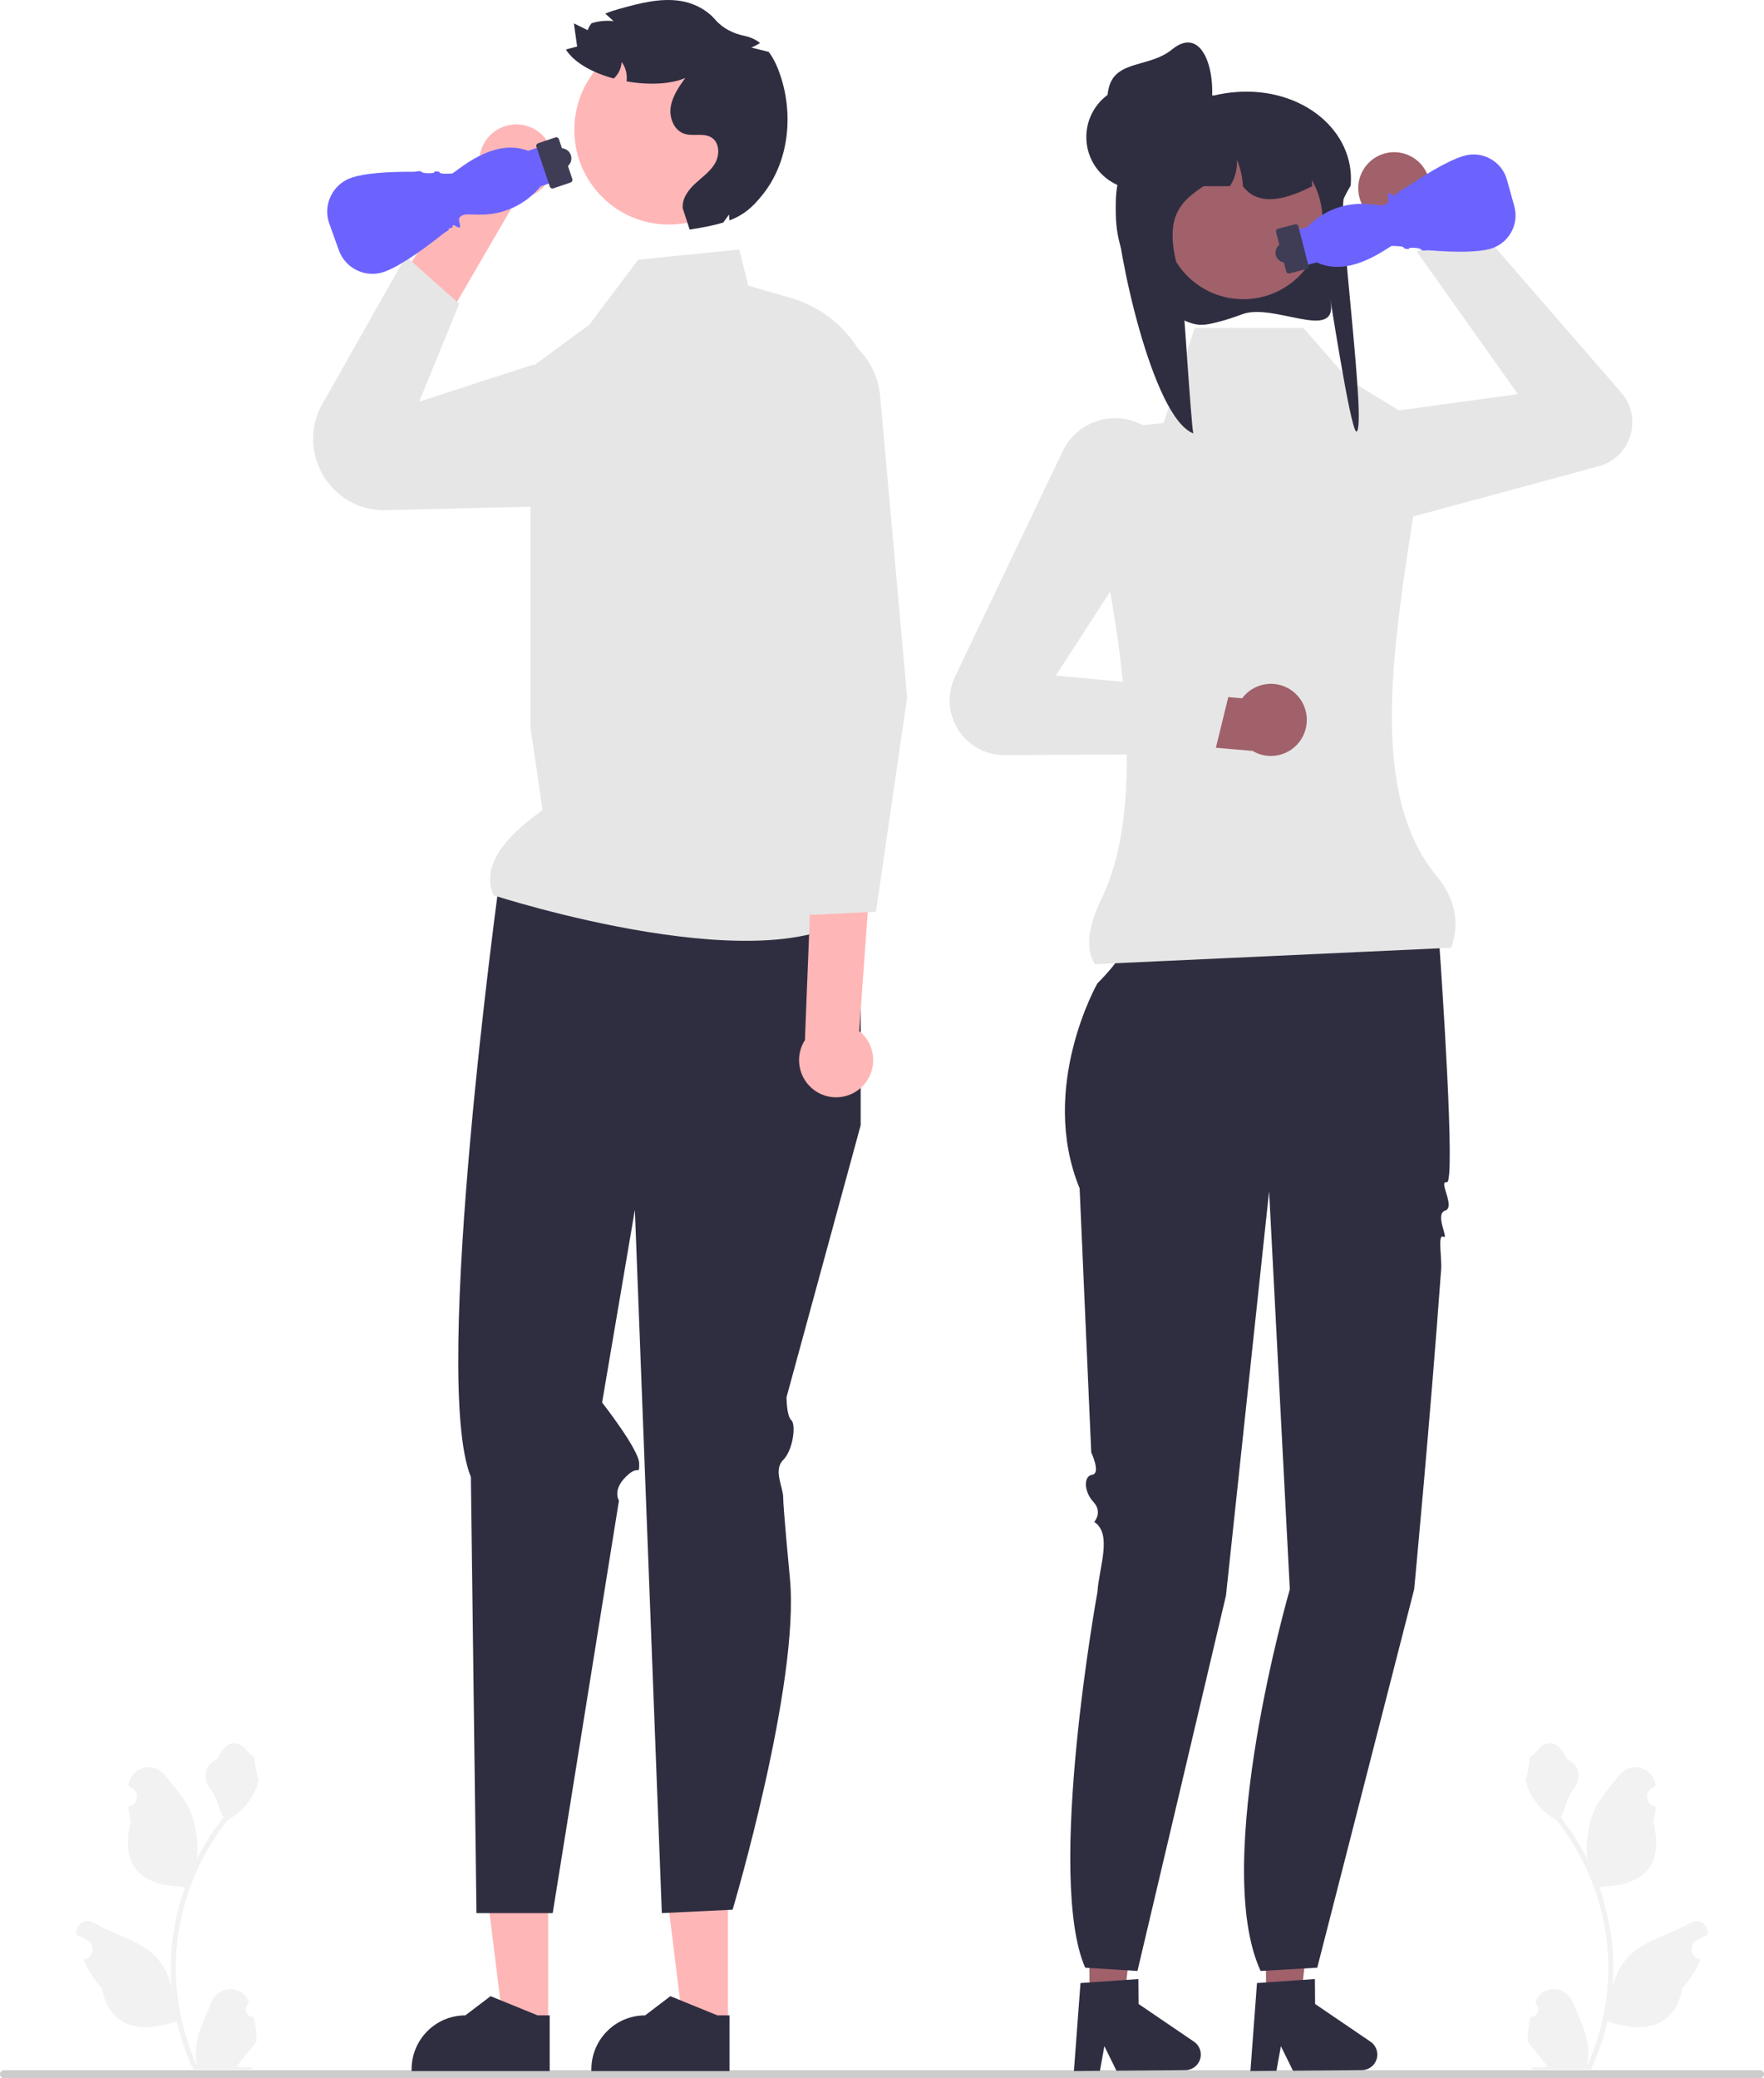 <svg width="152" height="179" viewBox="0 0 152 179" fill="none" xmlns="http://www.w3.org/2000/svg">
<g clip-path="url(#clip0_176_200)">
<path d="M131.882 173.721C132.463 173.758 132.785 173.033 132.345 172.61L132.301 172.435C132.307 172.421 132.313 172.407 132.318 172.393C132.907 170.986 134.901 170.996 135.485 172.405C136.002 173.656 136.662 174.909 136.824 176.232C136.897 176.816 136.864 177.41 136.735 177.983C137.948 175.325 138.587 172.422 138.587 169.503C138.587 168.769 138.547 168.036 138.465 167.304C138.398 166.706 138.305 166.111 138.185 165.522C137.535 162.336 136.129 159.302 134.101 156.768C133.126 156.233 132.313 155.397 131.821 154.396C131.645 154.034 131.507 153.646 131.441 153.25C131.552 153.264 131.86 151.569 131.776 151.465C131.931 151.23 132.207 151.113 132.376 150.883C133.216 149.741 134.373 149.941 134.978 151.493C136.268 152.146 136.281 153.23 135.489 154.272C134.985 154.935 134.916 155.832 134.474 156.541C134.519 156.6 134.566 156.656 134.612 156.715C135.446 157.787 136.167 158.941 136.775 160.152C136.604 158.806 136.857 157.184 137.29 156.138C137.782 154.947 138.705 153.943 139.518 152.913C140.494 151.676 142.496 152.216 142.668 153.784C142.669 153.8 142.671 153.815 142.673 153.83C142.552 153.898 142.434 153.971 142.318 154.048C141.659 154.485 141.887 155.509 142.668 155.63L142.685 155.633C142.642 156.069 142.567 156.501 142.458 156.926C143.501 160.97 141.25 162.443 138.036 162.509C137.965 162.546 137.896 162.582 137.825 162.617C138.15 163.537 138.41 164.48 138.603 165.436C138.776 166.281 138.896 167.135 138.963 167.992C139.047 169.074 139.04 170.162 138.949 171.242L138.954 171.203C139.185 170.014 139.829 168.903 140.764 168.133C142.157 166.985 144.125 166.562 145.628 165.64C146.351 165.196 147.278 165.77 147.152 166.611L147.146 166.651C146.922 166.742 146.704 166.848 146.493 166.967C146.372 167.035 146.254 167.108 146.138 167.184C145.479 167.621 145.707 168.646 146.488 168.767L146.506 168.769C146.518 168.771 146.529 168.773 146.542 168.775C146.158 169.689 145.623 170.537 144.954 171.269C144.302 174.799 141.502 175.134 138.507 174.106H138.505C138.178 175.537 137.699 176.934 137.084 178.266H132.009C131.991 178.21 131.974 178.151 131.958 178.095C132.427 178.124 132.9 178.096 133.362 178.011C132.986 177.547 132.609 177.08 132.233 176.617C132.223 176.608 132.216 176.599 132.209 176.589C132.018 176.352 131.825 176.117 131.634 175.88L131.634 175.879C131.622 175.151 131.709 174.425 131.882 173.721Z" fill="#F2F2F2"/>
<path d="M21.854 173.721C21.272 173.758 20.951 173.033 21.391 172.61L21.434 172.435C21.429 172.421 21.423 172.407 21.417 172.393C20.829 170.986 18.834 170.996 18.251 172.405C17.733 173.656 17.074 174.909 16.911 176.232C16.839 176.816 16.871 177.41 17.001 177.983C15.787 175.325 15.149 172.422 15.149 169.503C15.149 168.769 15.189 168.036 15.271 167.304C15.338 166.706 15.431 166.111 15.551 165.522C16.2 162.336 17.606 159.302 19.635 156.768C20.61 156.233 21.423 155.397 21.914 154.396C22.091 154.034 22.229 153.646 22.294 153.25C22.183 153.264 21.876 151.569 21.96 151.465C21.805 151.23 21.528 151.113 21.359 150.883C20.519 149.741 19.362 149.941 18.758 151.493C17.467 152.146 17.455 153.23 18.247 154.272C18.75 154.935 18.82 155.832 19.262 156.541C19.216 156.6 19.169 156.656 19.123 156.715C18.29 157.787 17.568 158.941 16.96 160.152C17.132 158.806 16.878 157.184 16.446 156.138C15.953 154.947 15.03 153.943 14.218 152.913C13.242 151.676 11.24 152.216 11.068 153.784C11.066 153.8 11.064 153.815 11.063 153.83C11.184 153.898 11.302 153.971 11.417 154.048C12.076 154.485 11.848 155.509 11.068 155.63L11.05 155.633C11.094 156.069 11.168 156.501 11.277 156.926C10.235 160.97 12.486 162.443 15.7 162.509C15.771 162.546 15.84 162.582 15.911 162.617C15.585 163.537 15.325 164.48 15.132 165.436C14.96 166.281 14.839 167.135 14.772 167.992C14.688 169.074 14.696 170.162 14.787 171.242L14.781 171.203C14.55 170.014 13.906 168.903 12.971 168.133C11.578 166.985 9.61 166.562 8.107 165.64C7.384 165.196 6.457 165.77 6.583 166.611L6.59 166.651C6.813 166.742 7.032 166.848 7.243 166.967C7.363 167.035 7.482 167.108 7.597 167.184C8.256 167.621 8.028 168.646 7.248 168.767L7.23 168.769C7.217 168.771 7.206 168.773 7.193 168.775C7.577 169.689 8.112 170.537 8.782 171.269C9.434 174.799 12.233 175.134 15.229 174.106H15.23C15.558 175.537 16.036 176.934 16.651 178.266H21.727C21.745 178.21 21.761 178.151 21.778 178.095C21.308 178.124 20.835 178.096 20.373 178.011C20.75 177.547 21.126 177.08 21.503 176.617C21.512 176.608 21.519 176.599 21.527 176.589C21.718 176.352 21.91 176.117 22.102 175.88L22.102 175.879C22.113 175.151 22.026 174.425 21.854 173.721Z" fill="#F2F2F2"/>
<path d="M0 178.664C0 178.85 0.149 179 0.335 179H151.665C151.851 179 152 178.85 152 178.664C152 178.477 151.851 178.328 151.665 178.328H0.335C0.149 178.328 0 178.477 0 178.664Z" fill="#CCCCCC"/>
<path d="M109.105 172.198L112.094 172.172L113.417 160.338L109.005 160.376L109.105 172.198Z" fill="#A0616A"/>
<path d="M118.094 175.868L113.32 172.62L113.302 170.474L112.275 170.543L109.092 170.763L108.312 170.815L107.746 178.398L109.989 178.378L110.371 176.252L111.411 178.367L117.355 178.317C118.093 178.31 118.686 177.703 118.68 176.965C118.676 176.525 118.457 176.115 118.094 175.868Z" fill="#2F2E41"/>
<path d="M93.895 172.198L96.885 172.172L98.208 160.338L93.796 160.376L93.895 172.198Z" fill="#A0616A"/>
<path d="M102.885 175.868L98.11 172.62L98.092 170.474L97.066 170.543L93.883 170.763L93.103 170.815L92.537 178.398L94.779 178.378L95.161 176.252L96.202 178.367L102.145 178.317C102.884 178.31 103.477 177.703 103.47 176.965C103.467 176.525 103.248 176.115 102.885 175.868Z" fill="#2F2E41"/>
<path d="M117.47 14.627C116.596 16.102 117.079 18.009 118.55 18.886C119.224 19.288 119.988 19.401 120.702 19.266L120.705 19.269L124.545 23.489L129.058 21.849L123.138 15.365L123.117 15.387C122.912 14.642 122.432 13.97 121.716 13.544C120.246 12.667 118.344 13.152 117.47 14.627Z" fill="#A0616A"/>
<path d="M120.835 76.52L108.718 76.904L97.238 79.463C97.238 79.463 98.386 80.87 94.56 84.707C94.56 84.707 89.458 93.662 93.029 102.361L94.03 125.113C94.03 125.113 94.884 126.915 94.114 127.031C93.345 127.147 93.4 128.496 94.218 129.375C95.035 130.254 94.293 131.094 94.293 131.094C95.868 132.147 94.706 134.983 94.56 137.157C94.56 137.157 90.097 161.686 93.507 169.493L98.013 169.775L105.639 137.44L109.356 102.617L111.141 136.901C111.141 136.901 104.31 160.433 108.624 169.775L113.504 169.493L121.855 136.901C121.855 136.901 123.261 122.099 124.182 109.299C124.25 108.363 123.862 106.25 124.376 106.529C124.89 106.808 123.593 104.583 124.523 104.283C125.454 103.983 123.889 101.667 124.671 101.836C125.454 102.006 124.17 83.417 124.045 81.667C123.535 74.503 120.835 76.52 120.835 76.52Z" fill="#2F2E41"/>
<path d="M114.484 46.285C113.196 46.285 111.953 45.784 110.998 44.846C109.716 43.587 109.208 41.793 109.639 40.046C110.136 38.035 111.779 36.554 113.826 36.273L130.79 33.95L122.076 21.663L126.977 19.168L139.691 33.808C140.58 34.832 140.876 36.219 140.482 37.519C140.088 38.818 139.073 39.805 137.765 40.159L115.811 46.107C115.37 46.227 114.925 46.285 114.484 46.285Z" fill="#E6E6E6"/>
<path d="M125.052 81.639L94.352 83.052C93.509 81.767 93.737 79.837 94.918 77.418C99.376 68.288 95.99 51.016 93.713 42.023C93.073 39.499 94.789 36.991 97.372 36.732L100.267 36.441L102.942 28.249H112.313L116.201 32.704L122.799 36.724C121.598 49.131 116.481 66.65 123.771 75.436C125.365 77.357 125.817 79.435 125.052 81.639Z" fill="#E6E6E6"/>
<path d="M107.055 27.064C106.345 27.327 105.618 27.575 104.862 27.76C103.879 28 103.324 28.111 102.376 27.742C102.343 27.729 102.311 27.716 102.281 27.704C98.739 26.222 96.227 22.688 96.149 18.542C96.144 18.474 96.144 18.404 96.144 18.335C96.144 18.001 96.159 17.668 96.192 17.341C96.234 16.886 96.306 16.439 96.407 16.003L96.397 16.002C95.629 15.214 95.334 14.136 95.432 13.052C95.557 11.635 96.351 10.209 97.628 9.405C98.578 8.809 99.66 8.411 100.821 8.275C101.123 8.241 101.428 8.222 101.739 8.222H104.621C105.232 8.08 105.84 7.982 106.43 7.936H106.435C112.234 7.453 116.808 11.31 116.382 16.002C116.379 16.007 116.374 16.012 116.371 16.017C116.247 16.219 116.138 16.41 116.042 16.593C115.949 16.763 115.87 16.927 115.802 17.082C115.273 18.282 117.788 36.889 116.886 37.171C116.372 37.332 114.303 23.485 114.674 26.118C115.141 29.422 109.727 26.073 107.055 27.064Z" fill="#2F2E41"/>
<path d="M107.132 25.774C110.899 25.774 113.953 22.711 113.953 18.933C113.953 15.154 110.899 12.091 107.132 12.091C103.364 12.091 100.31 15.154 100.31 18.933C100.31 22.711 103.364 25.774 107.132 25.774Z" fill="#A0616A"/>
<path d="M113.064 16.039C112.95 16.099 112.838 16.155 112.724 16.21C112.606 16.267 112.487 16.324 112.367 16.378C110.084 17.416 108.225 17.532 107.096 16.039C107.065 15.258 106.891 14.482 106.577 13.761C106.635 14.559 106.417 15.374 105.975 16.039H103.703C101.363 17.597 100.162 19.028 101.786 24.141C101.892 24.477 102.617 36.412 102.824 37.33C99.282 35.967 96.227 21.498 96.149 17.686C96.144 17.624 96.144 17.559 96.144 17.495C96.144 17.188 96.159 16.882 96.192 16.581C96.234 16.163 96.306 15.752 96.407 15.351L96.397 15.35C95.629 14.626 95.334 13.634 95.432 12.637C96.023 11.861 96.757 11.198 97.6 10.688C98.353 10.32 99.148 10.023 99.973 9.794C99.993 9.79 100.011 9.785 100.031 9.78C100.281 9.712 100.537 9.65 100.793 9.596C101.316 9.487 101.846 9.404 102.39 9.354C102.429 9.352 102.467 9.349 102.502 9.349C102.725 9.349 102.932 9.411 103.112 9.517C103.113 9.517 103.114 9.519 103.117 9.519C103.248 9.596 103.365 9.699 103.456 9.823C103.613 10.023 103.703 10.273 103.703 10.545H106.234C106.327 10.545 106.42 10.549 106.513 10.553C110.038 10.694 112.871 12.206 113.053 15.681C113.061 15.802 113.064 15.919 113.064 16.039Z" fill="#2F2E41"/>
<path d="M98.1 16.314C100.582 16.314 102.594 14.296 102.594 11.807C102.594 9.317 100.582 7.299 98.1 7.299C95.618 7.299 93.606 9.317 93.606 11.807C93.606 14.296 95.618 16.314 98.1 16.314Z" fill="#2F2E41"/>
<path d="M104.27 9.722C103.759 12.158 101.24 13.615 98.831 13.019C96.421 12.423 94.949 9.98 95.543 7.563C96.137 5.146 99.062 5.843 100.983 4.266C103.699 2.035 104.959 6.436 104.27 9.722Z" fill="#2F2E41"/>
<path d="M112.539 61.369C112.186 59.69 110.543 58.616 108.869 58.97C108.101 59.132 107.464 59.568 107.029 60.152L107.024 60.152L101.349 59.657L99.138 63.929L107.871 64.677L107.872 64.646C108.527 65.055 109.333 65.223 110.147 65.051C111.821 64.697 112.893 63.048 112.539 61.369Z" fill="#A0616A"/>
<path d="M86.54 65.047C84.918 65.047 83.433 64.228 82.564 62.853C81.689 61.47 81.589 59.762 82.294 58.284L91.563 38.879C92.338 37.256 93.868 36.195 95.656 36.042C97.44 35.888 99.131 36.672 100.17 38.14C101.366 39.829 101.413 42.044 100.29 43.784L90.981 58.195L105.951 59.585L104.64 64.939L86.569 65.047L86.54 65.047Z" fill="#E6E6E6"/>
<path d="M121.394 21.455C121.394 21.449 121.394 21.444 121.395 21.44C121.405 21.367 121.484 21.353 121.51 21.348C121.647 21.324 122.41 21.342 122.515 21.539C122.547 21.6 122.742 21.584 122.884 21.572C122.984 21.564 123.088 21.555 123.178 21.562C125.48 21.754 127.252 21.72 128.304 21.464C129.101 21.27 129.767 20.774 130.181 20.066C130.594 19.361 130.704 18.54 130.481 17.75L129.852 15.491C129.635 14.71 129.125 14.066 128.417 13.676C127.704 13.283 126.881 13.198 126.1 13.436C124.643 13.879 122.537 15.205 121.027 16.239C120.965 16.281 120.878 16.326 120.793 16.37C120.721 16.408 120.619 16.461 120.571 16.496C120.581 16.52 120.576 16.542 120.574 16.55C120.558 16.616 120.494 16.628 120.413 16.642C120.362 16.651 120.244 16.671 120.224 16.704C120.221 16.709 120.224 16.72 120.226 16.726C120.249 16.796 120.218 16.833 120.197 16.848C120.137 16.894 120.078 16.854 119.971 16.782C119.89 16.727 119.7 16.597 119.64 16.637C119.625 16.647 119.552 16.721 119.641 17.159C119.667 17.284 119.642 17.395 119.57 17.482C119.397 17.69 119.002 17.686 118.985 17.686L117.919 17.586C115.95 17.402 114.036 18.116 112.665 19.544L112.649 19.561L111.622 19.826L112.406 22.876L113.461 22.603L113.487 22.615C115.089 23.347 116.976 23.011 119.257 21.589L119.904 21.185L119.928 21.185C120.354 21.184 120.881 21.208 120.97 21.329C120.984 21.349 120.992 21.371 120.992 21.393C121.057 21.428 121.264 21.454 121.394 21.455Z" fill="#6C63FF"/>
<path d="M110.832 23.39C110.863 23.511 110.987 23.585 111.108 23.553L112.589 23.171C112.71 23.139 112.783 23.015 112.752 22.893L111.875 19.483C111.844 19.361 111.72 19.288 111.599 19.319L110.118 19.702C109.997 19.733 109.924 19.857 109.955 19.979L110.832 23.39Z" fill="#3F3D56"/>
<path d="M110.748 22.615C111.215 22.615 111.593 22.236 111.593 21.768C111.593 21.3 111.215 20.92 110.748 20.92C110.282 20.92 109.904 21.3 109.904 21.768C109.904 22.236 110.282 22.615 110.748 22.615Z" fill="#3F3D56"/>
<path d="M62.722 174.349L58.851 174.348L57.01 159.376L62.722 159.377L62.722 174.349Z" fill="#FFB6B6"/>
<path d="M62.858 178.398L50.956 178.398V178.247C50.957 175.681 53.031 173.601 55.589 173.601H55.589L57.763 171.947L61.819 173.601L62.858 173.601L62.858 178.398Z" fill="#2F2E41"/>
<path d="M47.231 174.349L43.361 174.348L41.519 159.376L47.231 159.377L47.231 174.349Z" fill="#FFB6B6"/>
<path d="M47.367 178.398L35.466 178.398V178.247C35.466 175.681 37.54 173.601 40.098 173.601H40.098L42.272 171.947L46.328 173.601L47.367 173.601L47.367 178.398Z" fill="#2F2E41"/>
<path d="M46.852 11.761C48.041 13.068 47.947 15.095 46.643 16.287C46.046 16.833 45.298 17.106 44.548 17.119L44.546 17.122L37.739 28.814L32.922 26.462L41.281 13.686L41.307 13.704C41.36 12.908 41.705 12.131 42.34 11.551C43.644 10.359 45.664 10.453 46.852 11.761Z" fill="#FFB6B6"/>
<path d="M43.091 75.425C43.091 75.425 37.089 118.772 40.574 127.219L41.056 164.791H47.626L53.334 129.258C53.334 129.258 52.753 128.384 53.915 127.219C55.076 126.054 55.076 127.219 55.076 126.054C55.076 124.889 51.882 120.811 51.882 120.811L54.705 104.209L57.029 164.791L63.127 164.5C63.127 164.5 68.935 144.986 68.064 135.957C68.064 135.957 67.483 129.84 67.483 128.966C67.483 128.093 66.612 126.636 67.483 125.763C68.354 124.889 68.6 122.692 68.187 122.334C67.773 121.976 67.773 120.353 67.773 120.353L74.162 96.928V78.989L43.091 75.425Z" fill="#2F2E41"/>
<path d="M63.708 21.492L54.996 22.366L50.779 27.969L45.703 31.702V62.614L46.752 69.775C44.47 71.42 41.224 74.151 42.528 77.12C42.528 77.12 67.332 85.179 74.302 78.189L73.721 60.521L75.48 36.228C75.829 31.413 72.771 27.01 68.147 25.669L64.471 24.603L63.708 21.492Z" fill="#E6E6E6"/>
<path d="M72.607 94.471C74.344 94.161 75.501 92.497 75.191 90.755C75.05 89.957 74.622 89.283 74.036 88.815L74.037 88.81L75.199 72.6L70.13 70.084L69.36 89.539L69.391 89.54C68.95 90.204 68.751 91.032 68.902 91.879C69.211 93.621 70.87 94.782 72.607 94.471Z" fill="#FFB6B6"/>
<path d="M75.481 78.532L69.848 78.814L67.714 67.356L62.921 35.664C62.645 33.835 63.158 31.967 64.33 30.539C65.501 29.11 67.23 28.245 69.073 28.164C72.554 28.009 75.526 30.62 75.838 34.101L78.166 60.068L75.481 78.532Z" fill="#E6E6E6"/>
<path d="M45.993 31.395L46.574 43.628L33.252 43.946C28.393 44.062 25.344 38.724 27.903 34.578L34.973 22.08L39.569 26.164L36.12 34.599L45.993 31.395Z" fill="#E6E6E6"/>
<path d="M57.623 19.343C62.116 19.343 65.758 15.69 65.758 11.184C65.758 6.678 62.116 3.025 57.623 3.025C53.13 3.025 49.488 6.678 49.488 11.184C49.488 15.69 53.13 19.343 57.623 19.343Z" fill="#FFB6B6"/>
<path d="M65.722 16.758C64.835 17.871 64.077 18.523 62.855 18.989C62.835 18.82 62.824 18.648 62.826 18.475C62.657 18.707 62.491 18.939 62.319 19.17C61.559 19.405 60.63 19.588 59.427 19.775L58.835 17.964C58.742 17.145 59.283 16.39 59.886 15.828C60.489 15.269 61.193 14.789 61.607 14.077C62.021 13.365 62.015 12.303 61.325 11.857C60.646 11.413 59.714 11.777 58.948 11.515C58.064 11.213 57.65 10.128 57.796 9.201C57.943 8.275 58.503 7.475 59.047 6.715C57.779 7.269 55.861 7.34 53.994 7.009C54.061 6.424 53.92 5.811 53.568 5.34C53.535 5.879 53.284 6.399 52.89 6.763C51.096 6.28 49.49 5.421 48.758 4.263C49.082 4.179 49.406 4.091 49.73 4.006C49.636 3.34 49.544 2.676 49.451 2.012C49.845 2.207 50.242 2.405 50.639 2.599C50.715 2.373 50.831 2.176 50.977 2.001C51.312 1.893 51.659 1.828 52.011 1.803C52.123 1.797 52.239 1.792 52.355 1.792C52.523 1.792 52.698 1.797 52.867 1.817C52.656 1.625 52.442 1.436 52.23 1.241C52.205 1.218 52.183 1.195 52.157 1.173C52.543 1.006 52.96 0.879 53.354 0.769C55.078 0.289 56.864 -0.194 58.633 0.08C59.762 0.255 60.886 0.828 61.62 1.683C62.274 2.446 63.199 2.898 64.182 3.098C64.655 3.194 65.113 3.406 65.494 3.701C65.254 3.856 65.001 3.992 64.736 4.099C65.237 4.221 65.736 4.342 66.237 4.467C66.705 5.085 67.023 5.823 67.265 6.563C68.386 9.972 67.958 13.955 65.722 16.758Z" fill="#2F2E41"/>
<path d="M37.442 14.775C37.443 14.78 37.443 14.786 37.442 14.79C37.437 14.866 37.357 14.886 37.331 14.893C37.192 14.928 36.407 14.968 36.284 14.773C36.246 14.713 36.047 14.745 35.901 14.768C35.799 14.784 35.693 14.8 35.6 14.8C33.218 14.778 31.398 14.948 30.336 15.291C29.532 15.55 28.884 16.112 28.512 16.871C28.141 17.628 28.09 18.481 28.379 19.275L29.197 21.551C29.479 22.337 30.052 22.961 30.809 23.308C31.572 23.657 32.425 23.682 33.209 23.378C34.674 22.811 36.74 21.288 38.215 20.11C38.275 20.062 38.361 20.009 38.445 19.957C38.516 19.913 38.617 19.85 38.664 19.811C38.651 19.787 38.654 19.764 38.656 19.755C38.668 19.686 38.733 19.67 38.816 19.649C38.867 19.636 38.987 19.606 39.005 19.57C39.007 19.565 39.004 19.554 39.001 19.548C38.972 19.478 39.001 19.438 39.021 19.42C39.08 19.369 39.144 19.405 39.258 19.471C39.346 19.522 39.552 19.64 39.61 19.595C39.625 19.583 39.694 19.502 39.569 19.058C39.534 18.932 39.551 18.815 39.618 18.721C39.78 18.494 40.187 18.468 40.205 18.467L41.309 18.488C43.346 18.527 45.261 17.648 46.562 16.075L46.578 16.056L47.613 15.705L46.577 12.63L45.513 12.99L45.485 12.979C43.782 12.349 41.867 12.838 39.63 14.474L38.994 14.939L38.97 14.941C38.532 14.974 37.988 14.989 37.888 14.871C37.872 14.852 37.862 14.83 37.86 14.807C37.791 14.776 37.576 14.765 37.442 14.775Z" fill="#6C63FF"/>
<path d="M48.157 11.981C48.115 11.858 47.982 11.792 47.86 11.834L46.366 12.34C46.244 12.381 46.178 12.515 46.22 12.637L47.379 16.078C47.42 16.201 47.553 16.267 47.676 16.225L49.169 15.719C49.291 15.678 49.357 15.544 49.316 15.421L48.157 11.981Z" fill="#3F3D56"/>
<path d="M48.365 14.516C48.846 14.516 49.236 14.125 49.236 13.642C49.236 13.16 48.846 12.769 48.365 12.769C47.884 12.769 47.494 13.16 47.494 13.642C47.494 14.125 47.884 14.516 48.365 14.516Z" fill="#3F3D56"/>
</g>
<defs>
<clipPath id="clip0_176_200">
<rect width="152" height="179" fill="white"/>
</clipPath>
</defs>
</svg>
